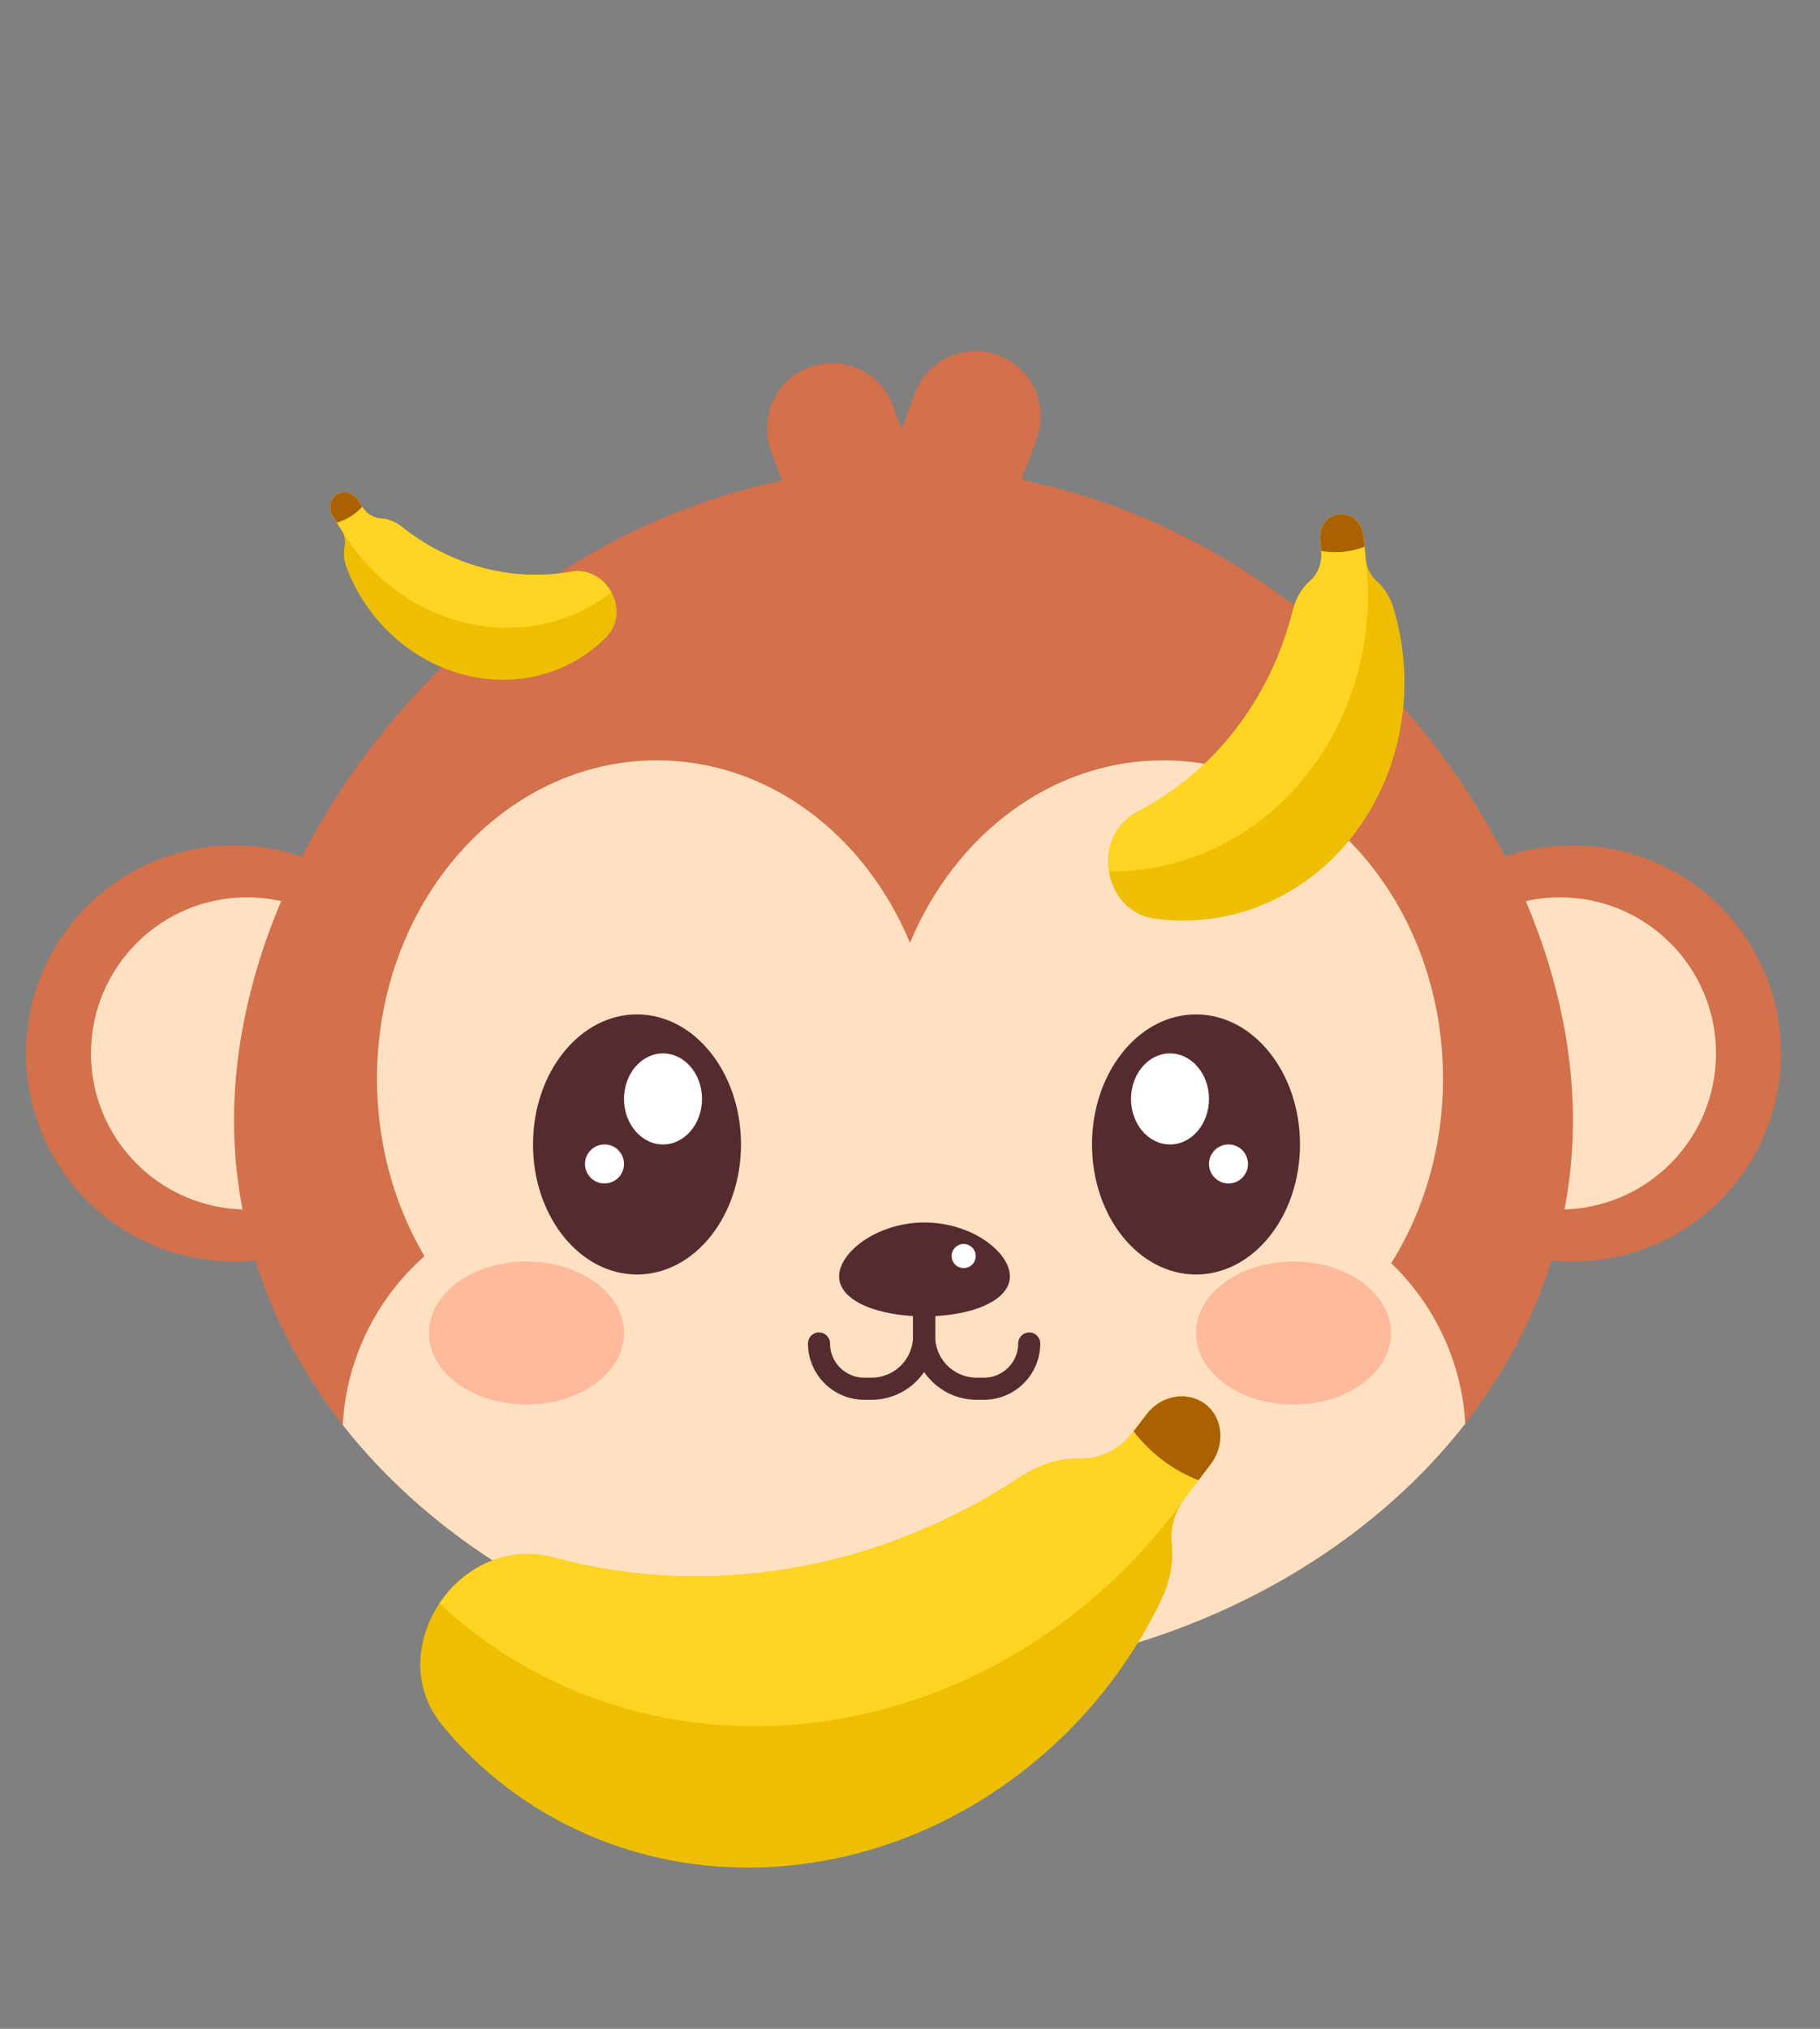 <svg width="140" height="156" viewBox="0 0 140 156" fill="none" xmlns="http://www.w3.org/2000/svg">
<rect x="0" y="0" width="140" height="156" fill="#808080" stroke="none"/>
<g clip-path="url(#clip0_109_76)">
<circle cx="18" cy="81" r="16" fill="#D2714C"/>
<circle cx="19" cy="81" r="12" fill="#FFE1C2"/>
<circle cx="16" cy="16" r="16" transform="matrix(-1 0 0 1 137 65)" fill="#D2714C"/>
<circle cx="12" cy="12" r="12" transform="matrix(-1 0 0 1 132 69)" fill="#FFE1C2"/>
<path fill-rule="evenodd" clip-rule="evenodd" d="M76.763 27.303C79.358 28.247 80.696 31.117 79.752 33.712L75.99 44.048C75.18 46.271 72.958 47.572 70.707 47.305C70.337 47.573 69.924 47.795 69.474 47.959C66.879 48.904 64.01 47.566 63.065 44.971L59.303 34.635C58.358 32.04 59.696 29.171 62.291 28.226C64.886 27.282 67.755 28.619 68.7 31.214L69.359 33.026L70.355 30.291C71.299 27.696 74.168 26.358 76.763 27.303Z" fill="#D2714C"/>
<path d="M121 86.152C121 109.816 97.943 129 69.5 129C41.057 129 18 109.816 18 86.152C18 62.487 41.057 36 69.5 36C97.943 36 121 62.487 121 86.152Z" fill="#D2714C"/>
<path fill-rule="evenodd" clip-rule="evenodd" d="M26.368 109.573C26.838 100.159 34.587 92 44.862 92H94.224C104.46 92 112.192 100.098 112.713 109.47C103.534 121.221 87.619 128.994 69.522 129C69.515 129 69.507 129 69.5 129C69.493 129 69.485 129 69.478 129C51.434 128.994 35.559 121.266 26.368 109.573Z" fill="#FFE1C2"/>
<path fill-rule="evenodd" clip-rule="evenodd" d="M70 93.381C66.555 101.678 59.129 107.419 50.525 107.419C38.637 107.419 29 96.46 29 82.942C29 69.424 38.637 58.466 50.525 58.466C59.129 58.466 66.555 64.207 70 72.504C73.445 64.207 80.871 58.466 89.475 58.466C101.363 58.466 111 69.424 111 82.942C111 96.46 101.363 107.419 89.475 107.419C80.871 107.419 73.445 101.678 70 93.381Z" fill="#FFE1C2"/>
<ellipse cx="8" cy="10" rx="8" ry="10" transform="matrix(-1 0 0 1 57 78)" fill="#562B30"/>
<ellipse cx="3" cy="3.5" rx="3" ry="3.5" transform="matrix(-1 0 0 1 54 81)" fill="white"/>
<circle cx="1.5" cy="1.5" r="1.5" transform="matrix(-1 0 0 1 48 88)" fill="white"/>
<ellipse cx="92" cy="88" rx="8" ry="10" fill="#562B30"/>
<ellipse cx="90" cy="84.5" rx="3" ry="3.5" fill="white"/>
<circle cx="94.5" cy="89.5" r="1.5" fill="white"/>
<path d="M77.685 98.146C77.685 100.014 74.743 101.218 71.115 101.218C67.487 101.218 64.546 100.014 64.546 98.146C64.546 96.279 67.487 94 71.115 94C74.743 94 77.685 96.279 77.685 98.146Z" fill="#562B30"/>
<circle cx="74.129" cy="96.581" r="0.927" fill="white"/>
<path d="M71.085 95.903V102.74C71.085 104.973 72.895 106.783 75.128 106.783H75.693C77.614 106.783 79.171 105.226 79.171 103.305V103.305" stroke="#562B30" stroke-width="1.7" stroke-linecap="round" stroke-linejoin="round"/>
<path d="M71.085 95.903V102.74C71.085 104.973 69.275 106.783 67.043 106.783H66.478C64.557 106.783 63 105.226 63 103.305V103.305" stroke="#562B30" stroke-width="1.7" stroke-linecap="round" stroke-linejoin="round"/>
<ellipse cx="40.5" cy="102.5" rx="7.5" ry="5.5" fill="#FFB99B"/>
<ellipse cx="99.5" cy="102.5" rx="7.5" ry="5.5" fill="#FFB99B"/>
<g clip-path="url(#clip1_109_76)">
<path d="M89.29 123.113C90.038 121.574 90.282 120.057 90.138 118.666C90.02 117.523 90.342 116.349 91.015 115.372C91.062 115.304 91.111 115.236 91.162 115.17L93.121 112.598C94.232 111.14 94.109 109.098 92.786 108.027C91.413 106.915 89.338 107.253 88.192 108.756L87.118 110.166C86.146 111.441 84.65 112.187 83.126 112.15C81.637 112.113 80.051 112.537 78.515 113.552C73.186 117.07 67.209 119.491 60.947 120.575C54.685 121.659 48.441 121.354 42.614 119.767C38.969 118.775 35.635 120.547 33.803 123.292C31.965 126.049 31.642 129.786 34.043 132.691C36.959 136.219 40.677 139.08 45.028 140.998C56.453 146.034 70.183 143.657 80.26 134.898C84.102 131.559 87.149 127.522 89.29 123.113V123.113Z" fill="#EEBF00"/>
<path d="M91.015 115.372C91.062 115.304 91.111 115.236 91.162 115.17L92.189 113.821L93.121 112.598C94.232 111.14 94.109 109.098 92.786 108.027C91.413 106.915 89.338 107.253 88.192 108.756L87.199 110.06L87.118 110.166C86.146 111.441 84.65 112.187 83.126 112.15C81.637 112.113 80.051 112.537 78.515 113.552C73.186 117.07 67.209 119.491 60.947 120.575C54.685 121.659 48.441 121.354 42.614 119.767C38.969 118.775 35.635 120.547 33.803 123.292C41.61 130.61 52.374 133.915 63.351 132.363C74.255 130.822 84.32 124.636 91.015 115.372V115.372Z" fill="#FFD422"/>
<path d="M92.189 113.821L93.121 112.598C94.232 111.14 94.109 109.098 92.786 108.027C91.413 106.915 89.338 107.253 88.192 108.756L87.199 110.06C88.494 111.747 90.212 113.041 92.189 113.821Z" fill="#AA6100"/>
</g>
<g clip-path="url(#clip2_109_76)">
<path d="M107.195 46.769C106.931 45.888 106.476 45.199 105.914 44.701C105.451 44.292 105.152 43.71 105.063 43.079C105.057 43.035 105.052 42.99 105.048 42.946L104.888 41.216C104.798 40.235 104.007 39.472 103.094 39.529C102.147 39.589 101.448 40.476 101.542 41.487L101.629 42.436C101.708 43.293 101.387 44.132 100.771 44.672C100.169 45.198 99.695 45.943 99.456 46.902C98.626 50.231 97.141 53.362 95.058 56.066C92.974 58.772 90.393 60.92 87.511 62.41C85.708 63.343 85.033 65.256 85.306 67.008C85.581 68.766 86.811 70.363 88.817 70.639C91.253 70.975 93.764 70.756 96.183 69.933C102.534 67.773 107.102 61.842 107.906 54.714C108.212 51.996 107.95 49.292 107.195 46.769V46.769Z" fill="#EEBF00"/>
<path d="M105.063 43.079C105.057 43.035 105.052 42.99 105.048 42.946L104.964 42.038L104.888 41.216C104.798 40.235 104.007 39.472 103.094 39.529C102.147 39.589 101.448 40.476 101.542 41.487L101.623 42.364L101.629 42.436C101.708 43.293 101.387 44.132 100.771 44.672C100.169 45.198 99.695 45.943 99.456 46.902C98.626 50.231 97.141 53.362 95.058 56.066C92.974 58.772 90.393 60.92 87.511 62.41C85.708 63.343 85.033 65.256 85.306 67.008C91.055 67.066 96.515 64.46 100.294 59.857C104.048 55.283 105.782 49.178 105.063 43.079V43.079Z" fill="#FFD422"/>
<path d="M104.964 42.038L104.888 41.216C104.798 40.235 104.007 39.472 103.094 39.529C102.147 39.589 101.448 40.476 101.542 41.487L101.623 42.364C102.748 42.561 103.898 42.449 104.964 42.038Z" fill="#AA6100"/>
</g>
<g clip-path="url(#clip3_109_76)">
<path d="M26.679 43.689C26.454 43.1 26.413 42.536 26.511 42.03C26.591 41.614 26.511 41.173 26.295 40.793C26.28 40.766 26.264 40.74 26.248 40.714L25.611 39.707C25.251 39.136 25.361 38.391 25.881 38.041C26.421 37.677 27.171 37.867 27.543 38.456L27.892 39.008C28.208 39.507 28.733 39.829 29.293 39.864C29.841 39.899 30.409 40.105 30.94 40.527C32.782 41.989 34.898 43.069 37.161 43.668C39.423 44.267 41.724 44.356 43.913 43.961C45.283 43.714 46.449 44.471 47.033 45.538C47.619 46.608 47.618 47.99 46.643 48.978C45.46 50.179 44.003 51.11 42.345 51.673C37.991 53.154 33.03 51.841 29.614 48.303C28.311 46.955 27.323 45.376 26.679 43.689V43.689Z" fill="#EEBF00"/>
<path d="M26.295 40.793C26.28 40.766 26.264 40.74 26.248 40.714L25.914 40.186L25.611 39.707C25.251 39.136 25.361 38.391 25.881 38.041C26.421 37.677 27.171 37.867 27.543 38.456L27.866 38.966L27.892 39.008C28.208 39.507 28.733 39.829 29.293 39.864C29.841 39.899 30.409 40.105 30.94 40.527C32.782 41.989 34.898 43.069 37.161 43.668C39.423 44.267 41.724 44.356 43.913 43.961C45.283 43.714 46.449 44.471 47.033 45.538C43.933 47.972 39.877 48.839 35.9 47.916C31.948 47 28.454 44.407 26.295 40.793V40.793Z" fill="#FFD422"/>
<path d="M25.914 40.186L25.611 39.707C25.251 39.136 25.361 38.391 25.881 38.041C26.421 37.677 27.171 37.867 27.543 38.456L27.866 38.966C27.336 39.544 26.665 39.963 25.914 40.186Z" fill="#AA6100"/>
</g>
</g>
<defs>
<clipPath id="clip0_109_76">
<rect width="140" height="156" rx="4" fill="white"/>
</clipPath>
<clipPath id="clip1_109_76">
<rect width="52" height="56" fill="white" transform="translate(59.935 83) rotate(37.299)"/>
</clipPath>
<clipPath id="clip2_109_76">
<rect width="27.938" height="30.087" fill="white" transform="translate(81 41.568) rotate(-5.274)"/>
</clipPath>
<clipPath id="clip3_109_76">
<rect width="19.153" height="20.627" fill="white" transform="matrix(-0.845 0.534 0.534 0.845 38.739 29.913)"/>
</clipPath>
</defs>
</svg>
